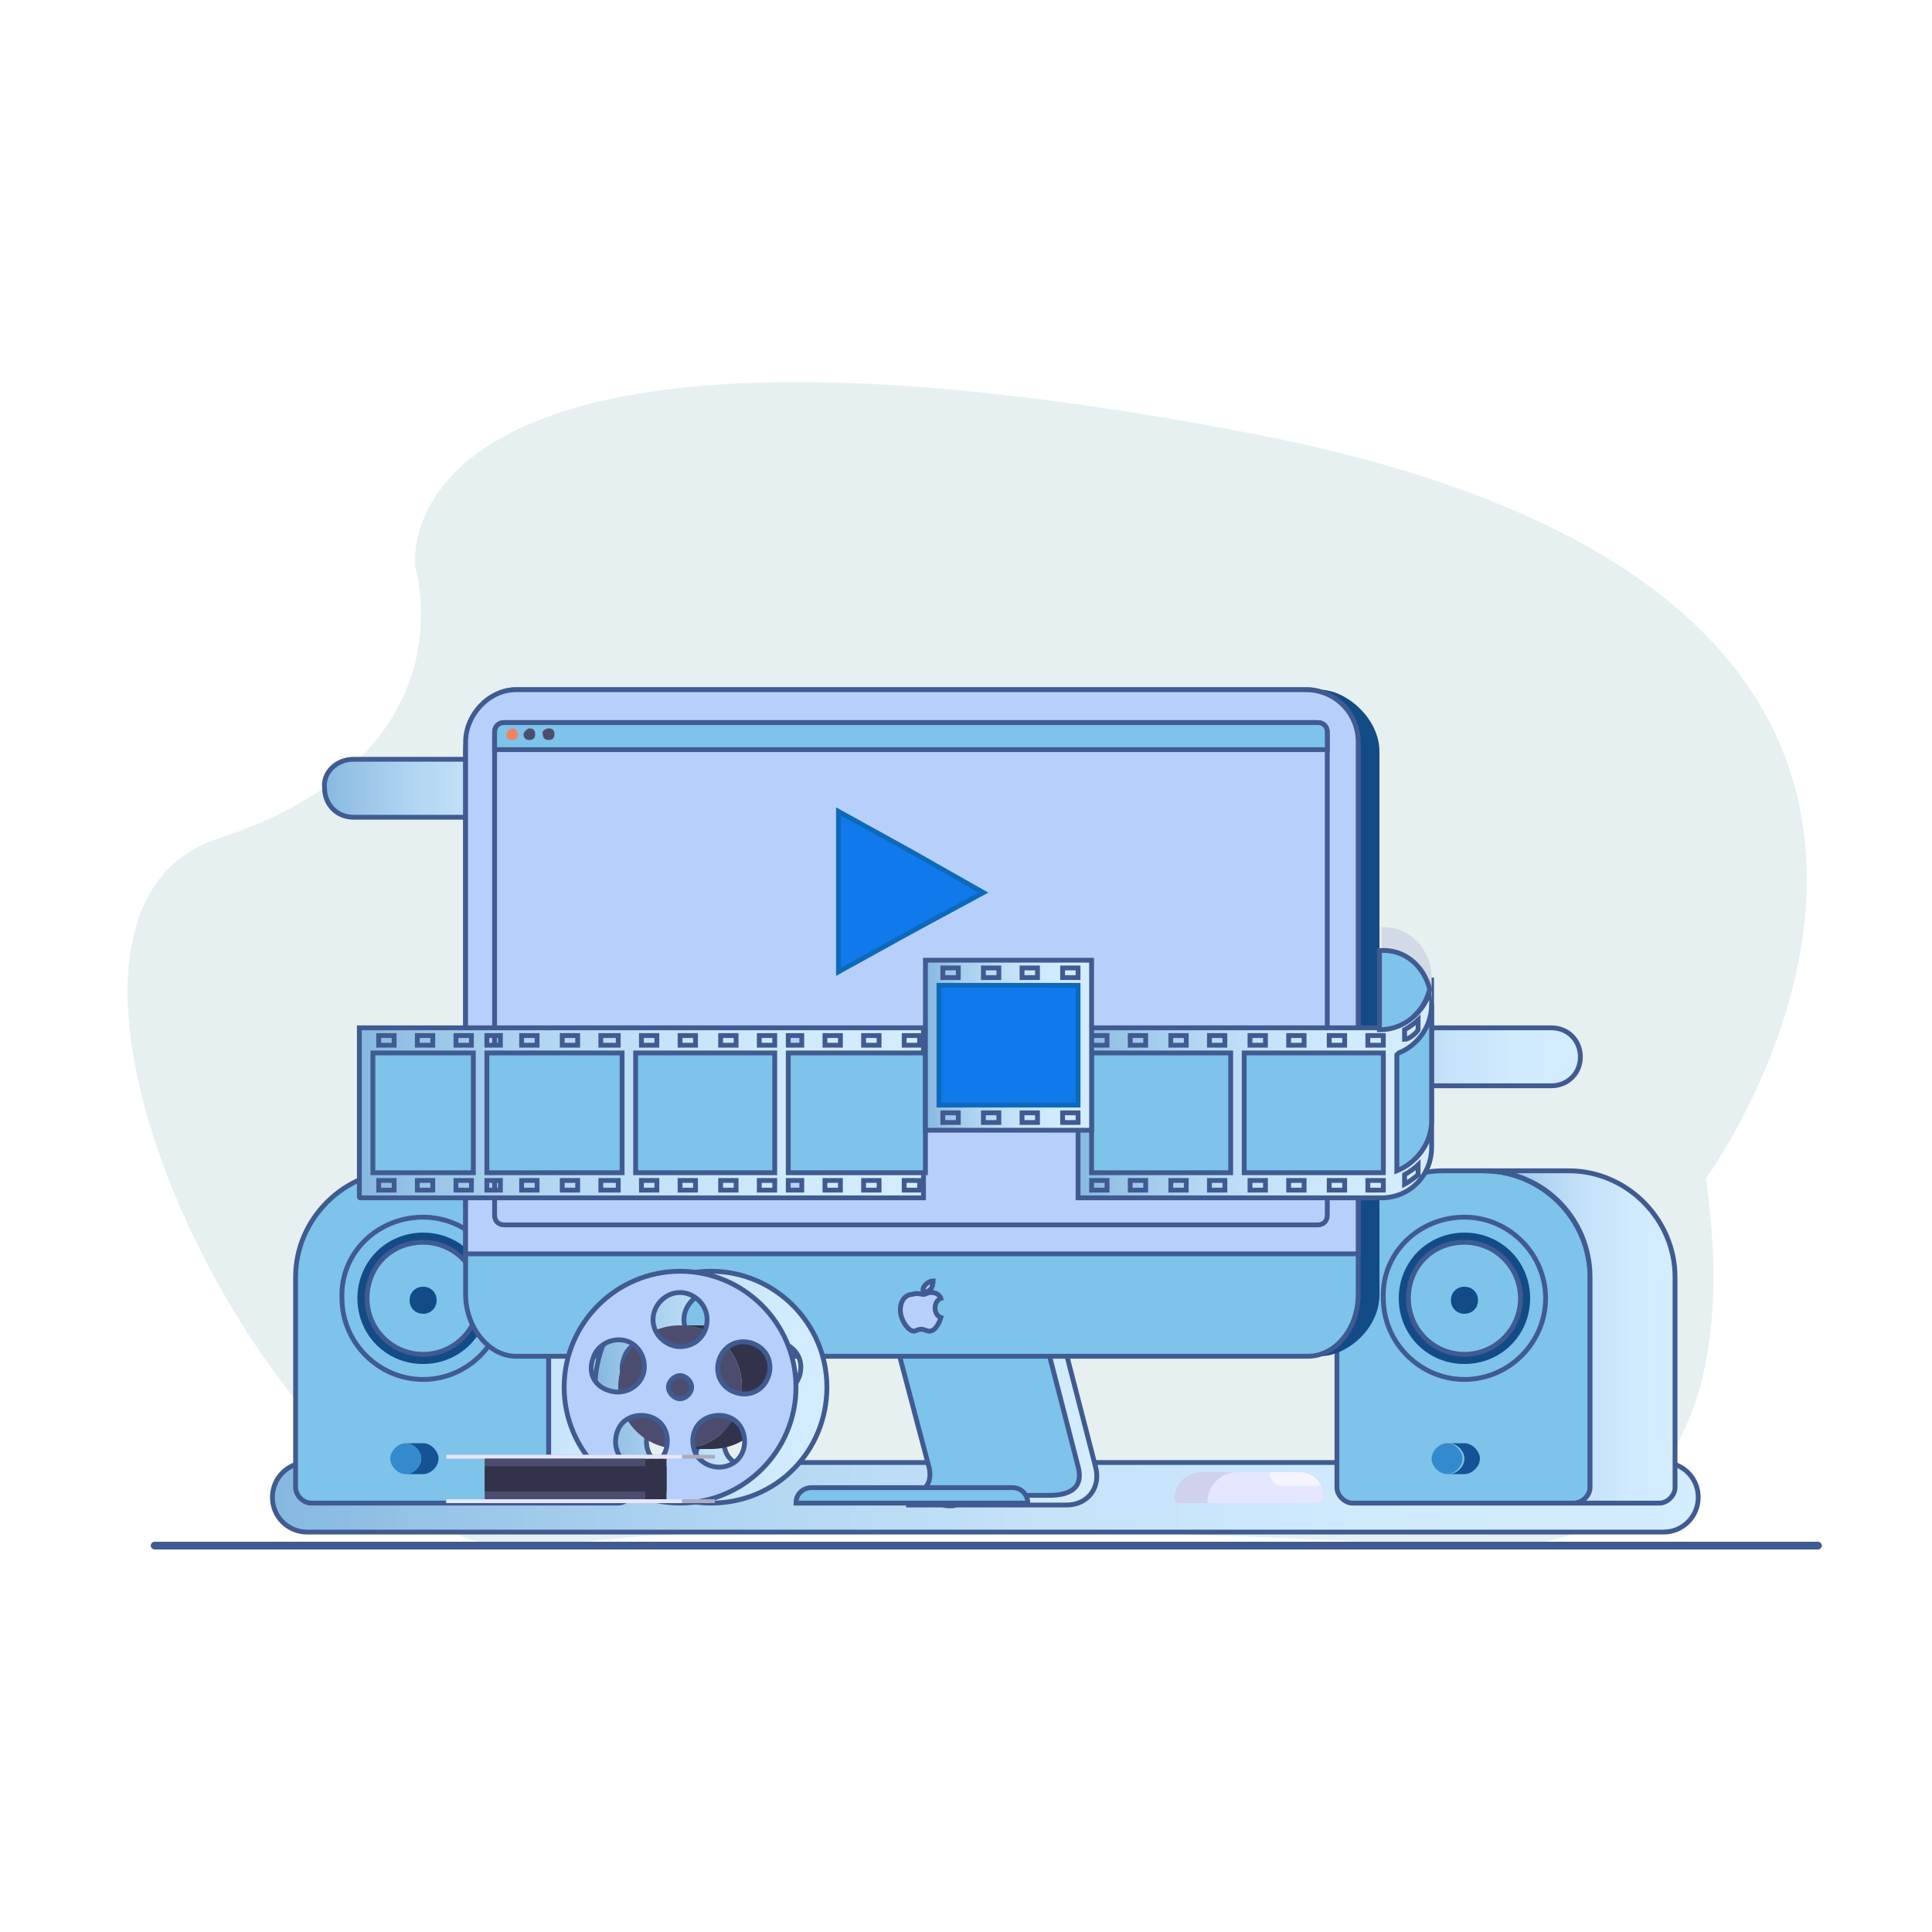 <?xml version="1.0" encoding="utf-8"?>
<!-- Generator: Adobe Illustrator 21.0.0, SVG Export Plug-In . SVG Version: 6.00 Build 0)  -->
<svg version="1.1" id="Layer_1" xmlns="http://www.w3.org/2000/svg" xmlns:xlink="http://www.w3.org/1999/xlink" x="0px" y="0px"
	 viewBox="0 0 100 100" style="enable-background:new 0 0 100 100;" xml:space="preserve">
<style type="text/css">
	.st0{fill:#E7F0F0;}
	.st1{fill:#405B91;}
	.st2{fill:url(#SVGID_1_);stroke:#405B91;stroke-width:0.25;stroke-miterlimit:10;}
	.st3{fill:url(#SVGID_2_);stroke:#405B91;stroke-width:0.25;stroke-miterlimit:10;}
	.st4{fill:url(#SVGID_3_);stroke:#405B91;stroke-width:0.25;stroke-miterlimit:10;}
	.st5{fill:#7DC3EA;stroke:#405B91;stroke-width:0.25;stroke-miterlimit:10;}
	.st6{fill:url(#SVGID_4_);stroke:#405B91;stroke-width:0.25;stroke-miterlimit:10;}
	.st7{fill:#134B87;}
	.st8{fill:#155396;}
	.st9{fill:#338ACC;}
	.st10{fill:url(#SVGID_5_);stroke:#405B91;stroke-width:0.25;stroke-miterlimit:10;}
	.st11{fill:url(#SVGID_6_);stroke:#405B91;stroke-width:0.25;stroke-miterlimit:10;}
	.st12{fill:#B6D0FB;stroke:#405B91;stroke-width:0.25;stroke-miterlimit:10;}
	.st13{fill:#107AEC;stroke:#0D69BC;stroke-width:0.25;stroke-miterlimit:10;}
	.st14{fill:#F28264;}
	.st15{fill:#4C4D6E;}
	.st16{fill:url(#SVGID_7_);stroke:#405B91;stroke-width:0.25;stroke-miterlimit:10;}
	.st17{fill:#D2DAE5;}
	.st18{fill:url(#SVGID_8_);stroke:#405B91;stroke-width:0.25;stroke-miterlimit:10;}
	.st19{fill:url(#SVGID_9_);stroke:#405B91;stroke-width:0.25;stroke-miterlimit:10;}
	.st20{fill:#D0D1ED;}
	.st21{fill:#E5E6FF;}
	.st22{fill:#F5F5FF;}
	.st23{fill:url(#SVGID_10_);stroke:#405B91;stroke-width:0.25;stroke-miterlimit:10;}
	.st24{fill:#32334A;}
	.st25{fill:#ACACBF;}
</style>
<g id="Layer_40">
	<path class="st0" d="M88.3,61c0,0,21.8-29.9-23.7-38.6s-43.1,7-43.1,7s3,9.7-10.2,14s4.3,38.8,17,36.7c12.7-2.2,47.5,0,47.5,0
		S91.3,82.3,88.3,61z"/>
	<g>
		<path class="st1" d="M94.1,80.2H8c-0.1,0-0.2-0.1-0.2-0.2s0.1-0.2,0.2-0.2h86.1c0.1,0,0.2,0.1,0.2,0.2
			C94.3,80.1,94.2,80.2,94.1,80.2z"/>
	</g>
</g>
<linearGradient id="SVGID_1_" gradientUnits="userSpaceOnUse" x1="67.163" y1="44.3" x2="81.805" y2="44.3" gradientTransform="matrix(1 0 0 -1 0 99)">
	<stop  offset="0" style="stop-color:#86B8E0"/>
	<stop  offset="0.116" style="stop-color:#98C4E7"/>
	<stop  offset="0.326" style="stop-color:#B2D6F2"/>
	<stop  offset="0.54" style="stop-color:#C5E2F9"/>
	<stop  offset="0.761" style="stop-color:#D0EAFE"/>
	<stop  offset="1" style="stop-color:#D4ECFF"/>
</linearGradient>
<path class="st2" d="M68.7,53.2h11.6c0.9,0,1.5,0.7,1.5,1.5l0,0c0,0.9-0.7,1.5-1.5,1.5H68.7c-0.9,0-1.5-0.7-1.5-1.5l0,0
	C67.2,53.9,67.9,53.2,68.7,53.2L68.7,53.2z"/>
<linearGradient id="SVGID_2_" gradientUnits="userSpaceOnUse" x1="16.737" y1="58.2" x2="31.378" y2="58.2" gradientTransform="matrix(1 0 0 -1 0 99)">
	<stop  offset="0" style="stop-color:#86B8E0"/>
	<stop  offset="0.116" style="stop-color:#98C4E7"/>
	<stop  offset="0.326" style="stop-color:#B2D6F2"/>
	<stop  offset="0.54" style="stop-color:#C5E2F9"/>
	<stop  offset="0.761" style="stop-color:#D0EAFE"/>
	<stop  offset="1" style="stop-color:#D4ECFF"/>
</linearGradient>
<path class="st3" d="M18.3,39.3h11.6c0.9,0,1.5,0.7,1.5,1.5l0,0c0,0.9-0.7,1.5-1.5,1.5H18.3c-0.9,0-1.5-0.7-1.5-1.5l0,0
	C16.7,40,17.4,39.3,18.3,39.3L18.3,39.3z"/>
<linearGradient id="SVGID_3_" gradientUnits="userSpaceOnUse" x1="14.1" y1="21.5" x2="87.9" y2="21.5" gradientTransform="matrix(1 0 0 -1 0 99)">
	<stop  offset="0" style="stop-color:#86B8E0"/>
	<stop  offset="0.116" style="stop-color:#98C4E7"/>
	<stop  offset="0.326" style="stop-color:#B2D6F2"/>
	<stop  offset="0.54" style="stop-color:#C5E2F9"/>
	<stop  offset="0.761" style="stop-color:#D0EAFE"/>
	<stop  offset="1" style="stop-color:#D4ECFF"/>
</linearGradient>
<path class="st4" d="M86.1,79.3H15.9c-1,0-1.8-0.8-1.8-1.8l0,0c0-1,0.8-1.8,1.8-1.8h70.2c1,0,1.8,0.8,1.8,1.8l0,0
	C87.9,78.5,87.1,79.3,86.1,79.3L86.1,79.3z"/>
<path class="st5" d="M74.7,60.6h2.1c3,0,5.5,2.5,5.5,5.5V77c0,0.4-0.4,0.8-0.8,0.8H70c-0.4,0-0.8-0.4-0.8-0.8V66.1
	C69.2,63.1,71.7,60.6,74.7,60.6L74.7,60.6z"/>
<linearGradient id="SVGID_4_" gradientUnits="userSpaceOnUse" x1="76.8" y1="29.8" x2="86.723" y2="29.8" gradientTransform="matrix(1 0 0 -1 0 99)">
	<stop  offset="0" style="stop-color:#86B8E0"/>
	<stop  offset="0.116" style="stop-color:#98C4E7"/>
	<stop  offset="0.326" style="stop-color:#B2D6F2"/>
	<stop  offset="0.54" style="stop-color:#C5E2F9"/>
	<stop  offset="0.761" style="stop-color:#D0EAFE"/>
	<stop  offset="1" style="stop-color:#D4ECFF"/>
</linearGradient>
<path class="st6" d="M76.8,60.6h4.4c3,0,5.5,2.5,5.5,5.5V77c0,0.4-0.4,0.8-0.8,0.8h-4.4c0.4,0,0.8-0.4,0.8-0.8V66.1
	C82.3,63.1,79.9,60.6,76.8,60.6L76.8,60.6z"/>
<path class="st5" d="M75.8,63c2.3,0,4.2,1.9,4.2,4.2c0,2.3-1.9,4.2-4.2,4.2c-2.3,0-4.2-1.9-4.2-4.2C71.5,64.9,73.4,63,75.8,63
	L75.8,63z"/>
<path class="st7" d="M75.8,63.8c1.9,0,3.4,1.5,3.4,3.4s-1.5,3.4-3.4,3.4s-3.4-1.5-3.4-3.4S73.9,63.8,75.8,63.8L75.8,63.8z"/>
<path class="st5" d="M75.8,64.3c1.6,0,2.9,1.3,2.9,2.9s-1.3,2.9-2.9,2.9s-2.9-1.3-2.9-2.9S74.1,64.3,75.8,64.3L75.8,64.3z"/>
<path class="st7" d="M75.8,66.6c0.4,0,0.7,0.3,0.7,0.7S76.2,68,75.8,68c-0.4,0-0.7-0.3-0.7-0.7S75.4,66.6,75.8,66.6L75.8,66.6z"/>
<path class="st8" d="M75.8,74.7c0.4,0,0.8,0.4,0.8,0.8s-0.4,0.8-0.8,0.8H75c0.4,0,0.8-0.4,0.8-0.8s-0.4-0.8-0.8-0.8H75.8L75.8,74.7z
	"/>
<path class="st9" d="M74.9,74.7c0.4,0,0.8,0.4,0.8,0.8s-0.4,0.8-0.8,0.8s-0.8-0.4-0.8-0.8S74.5,74.7,74.9,74.7L74.9,74.7z"/>
<path class="st5" d="M20.8,60.6h2.1c3,0,5.5,2.5,5.5,5.5V77c0,0.4-0.4,0.8-0.8,0.8H16.1c-0.4,0-0.8-0.4-0.8-0.8V66.1
	C15.3,63.1,17.8,60.6,20.8,60.6L20.8,60.6z"/>
<linearGradient id="SVGID_5_" gradientUnits="userSpaceOnUse" x1="22.912" y1="29.8" x2="32.835" y2="29.8" gradientTransform="matrix(1 0 0 -1 0 99)">
	<stop  offset="0" style="stop-color:#86B8E0"/>
	<stop  offset="0.116" style="stop-color:#98C4E7"/>
	<stop  offset="0.326" style="stop-color:#B2D6F2"/>
	<stop  offset="0.54" style="stop-color:#C5E2F9"/>
	<stop  offset="0.761" style="stop-color:#D0EAFE"/>
	<stop  offset="1" style="stop-color:#D4ECFF"/>
</linearGradient>
<path class="st10" d="M22.9,60.6h4.4c3,0,5.5,2.5,5.5,5.5V77c0,0.4-0.4,0.8-0.8,0.8h-4.4c0.4,0,0.8-0.4,0.8-0.8V66.1
	C28.4,63.1,26,60.6,22.9,60.6L22.9,60.6z"/>
<path class="st5" d="M21.9,63c2.3,0,4.2,1.9,4.2,4.2c0,2.3-1.9,4.2-4.2,4.2s-4.2-1.9-4.2-4.2C17.6,64.9,19.5,63,21.9,63L21.9,63z"/>
<path class="st7" d="M21.9,63.8c1.9,0,3.4,1.5,3.4,3.4s-1.5,3.4-3.4,3.4s-3.4-1.5-3.4-3.4S20,63.8,21.9,63.8L21.9,63.8z"/>
<path class="st5" d="M21.9,64.3c1.6,0,2.9,1.3,2.9,2.9s-1.3,2.9-2.9,2.9S19,68.8,19,67.2S20.2,64.3,21.9,64.3L21.9,64.3z"/>
<path class="st7" d="M21.9,66.6c0.4,0,0.7,0.3,0.7,0.7S22.3,68,21.9,68c-0.4,0-0.7-0.3-0.7-0.7S21.5,66.6,21.9,66.6L21.9,66.6z"/>
<path class="st8" d="M21.9,74.7c0.4,0,0.8,0.4,0.8,0.8s-0.4,0.8-0.8,0.8H21c0.4,0,0.8-0.4,0.8-0.8s-0.4-0.8-0.8-0.8H21.9L21.9,74.7z
	"/>
<path class="st9" d="M21,74.7c0.4,0,0.8,0.4,0.8,0.8s-0.4,0.8-0.8,0.8s-0.8-0.4-0.8-0.8S20.6,74.7,21,74.7L21,74.7z"/>
<linearGradient id="SVGID_6_" gradientUnits="userSpaceOnUse" x1="45.184" y1="28.078" x2="56.669" y2="28.078" gradientTransform="matrix(1 0 0 -1 0 99)">
	<stop  offset="0" style="stop-color:#86B8E0"/>
	<stop  offset="0.116" style="stop-color:#98C4E7"/>
	<stop  offset="0.326" style="stop-color:#B2D6F2"/>
	<stop  offset="0.54" style="stop-color:#C5E2F9"/>
	<stop  offset="0.761" style="stop-color:#D0EAFE"/>
	<stop  offset="1" style="stop-color:#D4ECFF"/>
</linearGradient>
<path class="st11" d="M45.2,63.9h8.4l3.1,12c0.3,1.1-0.4,2-1.5,2h-5.7c-0.3,0.1-0.7,0-0.7,0h-1.9l0,0c1,0,1.7-0.9,1.5-1.9L45.2,63.9
	L45.2,63.9z"/>
<path class="st5" d="M44.9,63.9h7.8l3.1,12c0.3,1.1-0.4,1.5-1.5,1.5h-5.7l0,0h-0.1h-1.9l0,0c1,0,1.7-0.4,1.5-1.4L44.9,63.9
	L44.9,63.9z"/>
<path class="st7" d="M68.3,35.7h-0.6c1.4,0,2.6,1.4,2.6,3.2V67c0,1.7-1.2,3.2-2.6,3.2h0.6c1.4,0,3.1-1.4,3.1-3.2V38.9
	C71.4,37.2,69.7,35.7,68.3,35.7L68.3,35.7z"/>
<path class="st5" d="M67.7,35.7h-41c-1.4,0-2.6,1.4-2.6,3.2V67c0,1.7,1.2,3.2,2.6,3.2h41c1.4,0,2.6-1.4,2.6-3.2V38.9
	C70.3,37.2,69.1,35.7,67.7,35.7L67.7,35.7z"/>
<path class="st12" d="M26.7,35.7h40.9c1.5,0,2.7,1.2,2.7,2.7v26.5H24.1V38.4C24.1,37,25.3,35.7,26.7,35.7L26.7,35.7z"/>
<path class="st5" d="M53.2,77.8h-12l0,0c0-0.5,0.4-0.8,0.8-0.8h10.4C52.9,77,53.2,77.4,53.2,77.8L53.2,77.8L53.2,77.8z"/>
<path class="st12" d="M26.1,37.4h42.1c0.3,0,0.5,0.2,0.5,0.5v25c0,0.3-0.2,0.5-0.5,0.5H26.1c-0.3,0-0.5-0.2-0.5-0.5v-25
	C25.6,37.6,25.8,37.4,26.1,37.4L26.1,37.4z"/>
<path class="st5" d="M26.1,37.4h42.1c0.3,0,0.5,0.2,0.5,0.5v0.9H25.6v-0.9C25.6,37.6,25.8,37.4,26.1,37.4L26.1,37.4z"/>
<path class="st12" d="M47.9,66.5c0.2-0.2,0.4-0.2,0.4-0.2s0,0.2-0.1,0.4c-0.2,0.2-0.4,0.2-0.4,0.2S47.7,66.7,47.9,66.5L47.9,66.5z
	 M47.8,67c0.1,0,0.2-0.1,0.4-0.1c0.4,0,0.5,0.3,0.5,0.3s-0.3,0.1-0.3,0.5s0.3,0.5,0.3,0.5s-0.2,0.7-0.6,0.7c-0.1,0-0.3-0.1-0.4-0.1
	c-0.2,0-0.3,0.1-0.4,0.1c-0.3,0-0.7-0.6-0.7-1.1s0.3-0.8,0.6-0.8C47.5,66.9,47.7,67,47.8,67L47.8,67z"/>
<polygon class="st13" points="50.9,46.2 47.2,48.2 43.4,50.3 43.4,46.2 43.4,42 47.2,44.1 "/>
<path class="st14" d="M26.5,37.7c0.2,0,0.3,0.1,0.3,0.3s-0.1,0.3-0.3,0.3c-0.2,0-0.3-0.1-0.3-0.3C26.2,37.9,26.4,37.7,26.5,37.7
	L26.5,37.7z"/>
<path class="st15" d="M27.4,37.7c0.2,0,0.3,0.1,0.3,0.3s-0.1,0.3-0.3,0.3c-0.2,0-0.3-0.1-0.3-0.3C27.1,37.9,27.3,37.7,27.4,37.7
	L27.4,37.7z"/>
<path class="st15" d="M28.4,37.7c0.2,0,0.3,0.1,0.3,0.3s-0.1,0.3-0.3,0.3c-0.2,0-0.3-0.1-0.3-0.3C28,37.9,28.2,37.7,28.4,37.7
	L28.4,37.7z"/>
<linearGradient id="SVGID_7_" gradientUnits="userSpaceOnUse" x1="55.781" y1="42.7" x2="74.081" y2="42.7" gradientTransform="matrix(1 0 0 -1 0 99)">
	<stop  offset="0" style="stop-color:#86B8E0"/>
	<stop  offset="0.116" style="stop-color:#98C4E7"/>
	<stop  offset="0.326" style="stop-color:#B2D6F2"/>
	<stop  offset="0.54" style="stop-color:#C5E2F9"/>
	<stop  offset="0.761" style="stop-color:#D0EAFE"/>
	<stop  offset="1" style="stop-color:#D4ECFF"/>
</linearGradient>
<path class="st16" d="M74.1,50.6c0,1.5-1.2,2.6-2.6,2.6h-2H55.8c0,2.9,0,5.9,0,8.8h15.7c1.5,0,2.6-1.2,2.6-2.6
	C74.1,56.4,74.1,53.5,74.1,50.6L74.1,50.6z M73.4,53.3v-0.5c-0.1,0.1-0.5,0.4-0.7,0.5v0.5C72.9,53.8,73.3,53.5,73.4,53.3L73.4,53.3z
	 M57.3,54.1v-0.5h-0.8v0.5H57.3L57.3,54.1z M63.4,54.1v-0.5h-0.8v0.5H63.4L63.4,54.1z M61.4,54.1v-0.5h-0.8v0.5H61.4L61.4,54.1z
	 M59.3,54.1v-0.5h-0.8v0.5H59.3L59.3,54.1z M65.5,54.1v-0.5h-0.8v0.5H65.5L65.5,54.1z M71.6,54.1v-0.5h-0.8v0.5H71.6L71.6,54.1z
	 M69.6,54.1v-0.5h-0.8v0.5H69.6L69.6,54.1z M67.5,54.1v-0.5h-0.8v0.5H67.5L67.5,54.1z M73.4,60.8v-0.5c-0.1,0.1-0.5,0.4-0.7,0.5v0.5
	C72.9,61.2,73.3,60.9,73.4,60.8L73.4,60.8z M57.3,61.6v-0.5h-0.8v0.5H57.3L57.3,61.6z M59.3,61.6v-0.5h-0.8v0.5H59.3L59.3,61.6z
	 M61.4,61.6v-0.5h-0.8v0.5H61.4L61.4,61.6z M63.4,61.6v-0.5h-0.8v0.5H63.4L63.4,61.6z M65.5,61.6v-0.5h-0.8v0.5H65.5L65.5,61.6z
	 M67.5,61.6v-0.5h-0.8v0.5H67.5L67.5,61.6z M69.6,61.6v-0.5h-0.8v0.5H69.6L69.6,61.6z M71.6,61.6v-0.5h-0.8v0.5H71.6L71.6,61.6z"/>
<path class="st17" d="M74.1,50.6v1.2c0-1.5-1.2-2.6-2.6-2.6V48C72.9,47.9,74.1,49.1,74.1,50.6L74.1,50.6z"/>
<polygon class="st5" points="63.7,60.7 63.7,54.5 56.5,54.5 56.5,60.7 "/>
<polygon class="st5" points="71.6,60.7 71.6,54.5 64.4,54.5 64.4,60.7 "/>
<path class="st5" d="M74.1,58v-6c0,1.1-0.7,2.1-1.7,2.5l-0.1,0.1v6C73.3,60.2,74.1,59.2,74.1,58L74.1,58z"/>
<path class="st5" d="M74,51.2c-0.3,1.2-1.3,2.1-2.6,2.1v-4.1C72.7,49.1,73.7,50,74,51.2L74,51.2z"/>
<linearGradient id="SVGID_8_" gradientUnits="userSpaceOnUse" x1="18.563" y1="41.4" x2="47.875" y2="41.4" gradientTransform="matrix(1 0 0 -1 0 99)">
	<stop  offset="0" style="stop-color:#86B8E0"/>
	<stop  offset="0.116" style="stop-color:#98C4E7"/>
	<stop  offset="0.326" style="stop-color:#B2D6F2"/>
	<stop  offset="0.54" style="stop-color:#C5E2F9"/>
	<stop  offset="0.761" style="stop-color:#D0EAFE"/>
	<stop  offset="1" style="stop-color:#D4ECFF"/>
</linearGradient>
<path class="st18" d="M18.7,62h0.6h5.9h2h13.6h2h5v-8.8h-7.1H25.2h-6.6v8.3v0.4C18.6,62,18.6,62,18.7,62L18.7,62z M40.8,61.6v-0.5
	h0.7v0.5H40.8L40.8,61.6z M40.8,54.1v-0.5h0.7v0.5H40.8L40.8,54.1z M46.8,61.1v0.5h0.8v-0.5H46.8L46.8,61.1z M42.7,61.1v0.5h0.8
	v-0.5H42.7L42.7,61.1z M44.7,61.1v0.5h0.8v-0.5H44.7L44.7,61.1z M46.8,53.6v0.5h0.8v-0.5H46.8L46.8,53.6z M44.7,53.6v0.5h0.8v-0.5
	H44.7L44.7,53.6z M42.7,53.6v0.5h0.8v-0.5H42.7L42.7,53.6z M25.2,61.6v-0.5h0.7v0.5H25.2L25.2,61.6z M25.2,54.1v-0.5h0.7v0.5H25.2
	L25.2,54.1z M39.3,61.1v0.5h0.8v-0.5H39.3L39.3,61.1z M33.2,61.1v0.5H34v-0.5H33.2L33.2,61.1z M35.2,61.1v0.5H36v-0.5H35.2
	L35.2,61.1z M37.3,61.1v0.5h0.8v-0.5H37.3L37.3,61.1z M31.1,61.1v0.5H32v-0.5H31.1L31.1,61.1z M27,61.1v0.5h0.8v-0.5H27L27,61.1z
	 M29.1,61.1v0.5h0.8v-0.5H29.1L29.1,61.1z M39.3,53.6v0.5h0.8v-0.5H39.3L39.3,53.6z M37.3,53.6v0.5h0.8v-0.5H37.3L37.3,53.6z
	 M35.2,53.6v0.5H36v-0.5H35.2L35.2,53.6z M33.2,53.6v0.5H34v-0.5H33.2L33.2,53.6z M31.1,53.6v0.5H32v-0.5H31.1L31.1,53.6z
	 M29.1,53.6v0.5h0.8v-0.5H29.1L29.1,53.6z M27,53.6v0.5h0.8v-0.5H27L27,53.6z M23.6,61.1v0.5h0.8v-0.5H23.6L23.6,61.1z M19.6,61.1
	v0.5h0.8v-0.5H19.6L19.6,61.1z M21.6,61.1v0.5h0.8v-0.5H21.6L21.6,61.1z M23.6,53.6v0.5h0.8v-0.5H23.6L23.6,53.6z M21.6,53.6v0.5
	h0.8v-0.5H21.6L21.6,53.6z M19.6,53.6v0.5h0.8v-0.5H19.6L19.6,53.6z"/>
<polygon class="st5" points="32.9,54.5 32.9,60.7 40.1,60.7 40.1,54.5 "/>
<polygon class="st5" points="25.2,60.7 32.2,60.7 32.2,54.5 25.2,54.5 "/>
<polygon class="st5" points="40.8,60.7 47.9,60.7 47.9,54.5 40.8,54.5 "/>
<polygon class="st5" points="19.3,60.7 24.5,60.7 24.5,54.5 19.3,54.5 "/>
<linearGradient id="SVGID_9_" gradientUnits="userSpaceOnUse" x1="47.875" y1="44.9" x2="56.475" y2="44.9" gradientTransform="matrix(1 0 0 -1 0 99)">
	<stop  offset="0" style="stop-color:#86B8E0"/>
	<stop  offset="0.116" style="stop-color:#98C4E7"/>
	<stop  offset="0.326" style="stop-color:#B2D6F2"/>
	<stop  offset="0.54" style="stop-color:#C5E2F9"/>
	<stop  offset="0.761" style="stop-color:#D0EAFE"/>
	<stop  offset="1" style="stop-color:#D4ECFF"/>
</linearGradient>
<path class="st19" d="M47.9,58.5h8.6c0-2.9,0-5.9,0-8.8h-8.6V58.5L47.9,58.5z M55,57.6v0.5h0.8v-0.5H55L55,57.6z M48.8,57.6v0.5h0.8
	v-0.5H48.8L48.8,57.6z M50.9,57.6v0.5h0.8v-0.5H50.9L50.9,57.6z M52.9,57.6v0.5h0.8v-0.5H52.9L52.9,57.6z M55,50.1v0.5h0.8v-0.5H55
	L55,50.1z M52.9,50.1v0.5h0.8v-0.5H52.9L52.9,50.1z M50.9,50.1v0.5h0.8v-0.5H50.9L50.9,50.1z M48.8,50.1v0.5h0.8v-0.5H48.8
	L48.8,50.1z"/>
<polygon class="st13" points="48.6,51 48.6,57.2 55.8,57.2 55.8,51 "/>
<path class="st20" d="M68,77.8h-7c-0.1,0-0.2-0.1-0.2-0.2l0,0c0-0.8,0.6-1.4,1.4-1.4h5.1c0.7,0,1.2,0.5,1.2,1.2l0,0
	C68.5,77.6,68.3,77.8,68,77.8L68,77.8z"/>
<path class="st21" d="M68.1,77.8h-5.5c-0.1,0-0.1-0.1-0.1-0.1l0,0c0-0.8,0.7-1.5,1.5-1.5h3.3c0.7,0,1.2,0.6,1.2,1.2l0,0
	C68.5,77.7,68.3,77.8,68.1,77.8L68.1,77.8z"/>
<path class="st22" d="M65.7,76.2h1.6c0.5,0,0.9,0.3,1.1,0.7h-2C66,76.9,65.7,76.6,65.7,76.2L65.7,76.2L65.7,76.2z"/>
<linearGradient id="SVGID_10_" gradientUnits="userSpaceOnUse" x1="30.8" y1="27.2" x2="42.845" y2="27.2" gradientTransform="matrix(1 0 0 -1 0 99)">
	<stop  offset="0" style="stop-color:#86B8E0"/>
	<stop  offset="0.116" style="stop-color:#98C4E7"/>
	<stop  offset="0.326" style="stop-color:#B2D6F2"/>
	<stop  offset="0.54" style="stop-color:#C5E2F9"/>
	<stop  offset="0.761" style="stop-color:#D0EAFE"/>
	<stop  offset="1" style="stop-color:#D4ECFF"/>
</linearGradient>
<path class="st23" d="M36.8,69.7c-0.7,0-1.4-0.6-1.4-1.4c0-0.7,0.6-1.4,1.4-1.4c0.7,0,1.4,0.6,1.4,1.4S37.6,69.7,36.8,69.7
	L36.8,69.7z M38.8,71.2c-0.2-0.7,0.2-1.5,0.9-1.7s1.5,0.2,1.7,0.9c0.2,0.7-0.2,1.5-0.9,1.7C39.8,72.3,39,71.9,38.8,71.2L38.8,71.2z
	 M32.3,70.3c0.2-0.7,1-1.1,1.7-0.9s1.1,1,0.9,1.7c-0.2,0.7-1,1.1-1.7,0.9C32.4,71.8,32,71.1,32.3,70.3L32.3,70.3z M36.8,71.2
	c0.3,0,0.6,0.3,0.6,0.6c0,0.3-0.3,0.6-0.6,0.6s-0.6-0.3-0.6-0.6S36.5,71.2,36.8,71.2L36.8,71.2z M42.8,71.8c0-3.3-2.7-6-6-6
	s-6,2.7-6,6s2.7,6,6,6C40.2,77.8,42.8,75.1,42.8,71.8L42.8,71.8z M37.7,75.4c-0.4-0.6-0.3-1.5,0.3-1.9s1.5-0.3,1.9,0.3
	c0.4,0.6,0.3,1.5-0.3,1.9C39,76.1,38.2,76,37.7,75.4L37.7,75.4z M34,75.7c-0.6-0.4-0.7-1.3-0.3-1.9s1.3-0.7,1.9-0.3
	c0.6,0.4,0.7,1.3,0.3,1.9C35.5,76,34.6,76.1,34,75.7L34,75.7z"/>
<path class="st24" d="M36.8,68.6c1.8,0,3.2,1.4,3.2,3.2c0,1.8-1.4,3.2-3.2,3.2h-1.6c1.8,0,3.2-1.4,3.2-3.2c0-1.8-1.4-3.2-3.2-3.2
	H36.8L36.8,68.6z"/>
<path class="st15" d="M35.2,68.6c1.8,0,3.2,1.4,3.2,3.2c0,1.8-1.4,3.2-3.2,3.2S32,73.6,32,71.8S33.4,68.6,35.2,68.6L35.2,68.6z"/>
<path class="st12" d="M35.2,69.7c-0.7,0-1.4-0.6-1.4-1.4c0-0.7,0.6-1.4,1.4-1.4c0.7,0,1.4,0.6,1.4,1.4C36.6,69.1,36,69.7,35.2,69.7
	L35.2,69.7z M37.2,71.2c-0.2-0.7,0.2-1.5,0.9-1.7s1.5,0.2,1.7,0.9c0.2,0.7-0.2,1.5-0.9,1.7C38.2,72.3,37.4,71.9,37.2,71.2L37.2,71.2
	z M30.7,70.3c0.2-0.7,1-1.1,1.7-0.9s1.1,1,0.9,1.7c-0.2,0.7-1,1.1-1.7,0.9C30.8,71.8,30.4,71.1,30.7,70.3L30.7,70.3z M35.2,71.2
	c0.3,0,0.6,0.3,0.6,0.6c0,0.3-0.3,0.6-0.6,0.6s-0.6-0.3-0.6-0.6C34.6,71.5,34.9,71.2,35.2,71.2L35.2,71.2z M41.2,71.8
	c0-3.3-2.7-6-6-6s-6,2.7-6,6s2.7,6,6,6S41.2,75.1,41.2,71.8L41.2,71.8z M36.1,75.4c-0.4-0.6-0.3-1.5,0.3-1.9s1.5-0.3,1.9,0.3
	c0.4,0.6,0.3,1.5-0.3,1.9C37.4,76.1,36.6,76,36.1,75.4L36.1,75.4z M32.4,75.7c-0.6-0.4-0.7-1.3-0.3-1.9s1.3-0.7,1.9-0.3
	c0.6,0.4,0.7,1.3,0.3,1.9C33.9,76,33,76.1,32.4,75.7L32.4,75.7z"/>
<polygon class="st25" points="23.1,75.3 37,75.3 37,75.5 23.1,75.5 "/>
<polygon class="st25" points="23.1,77.6 37,77.6 37,77.8 23.1,77.8 "/>
<polygon class="st24" points="25.1,77.6 34.5,77.6 34.5,75.5 25.1,75.5 "/>
<polygon class="st21" points="23.1,75.3 35.3,75.3 35.3,75.5 23.1,75.5 "/>
<polygon class="st21" points="23.1,77.6 35.3,77.6 35.3,77.8 23.1,77.8 "/>
<polygon class="st15" points="25.1,77.6 33.4,77.6 33.4,75.5 25.1,75.5 "/>
<polygon class="st24" points="25.1,77.2 34.5,77.2 34.5,75.9 25.1,75.9 "/>
<polygon class="st24" points="25.1,77.2 33.4,77.2 33.4,75.9 25.1,75.9 "/>
</svg>
